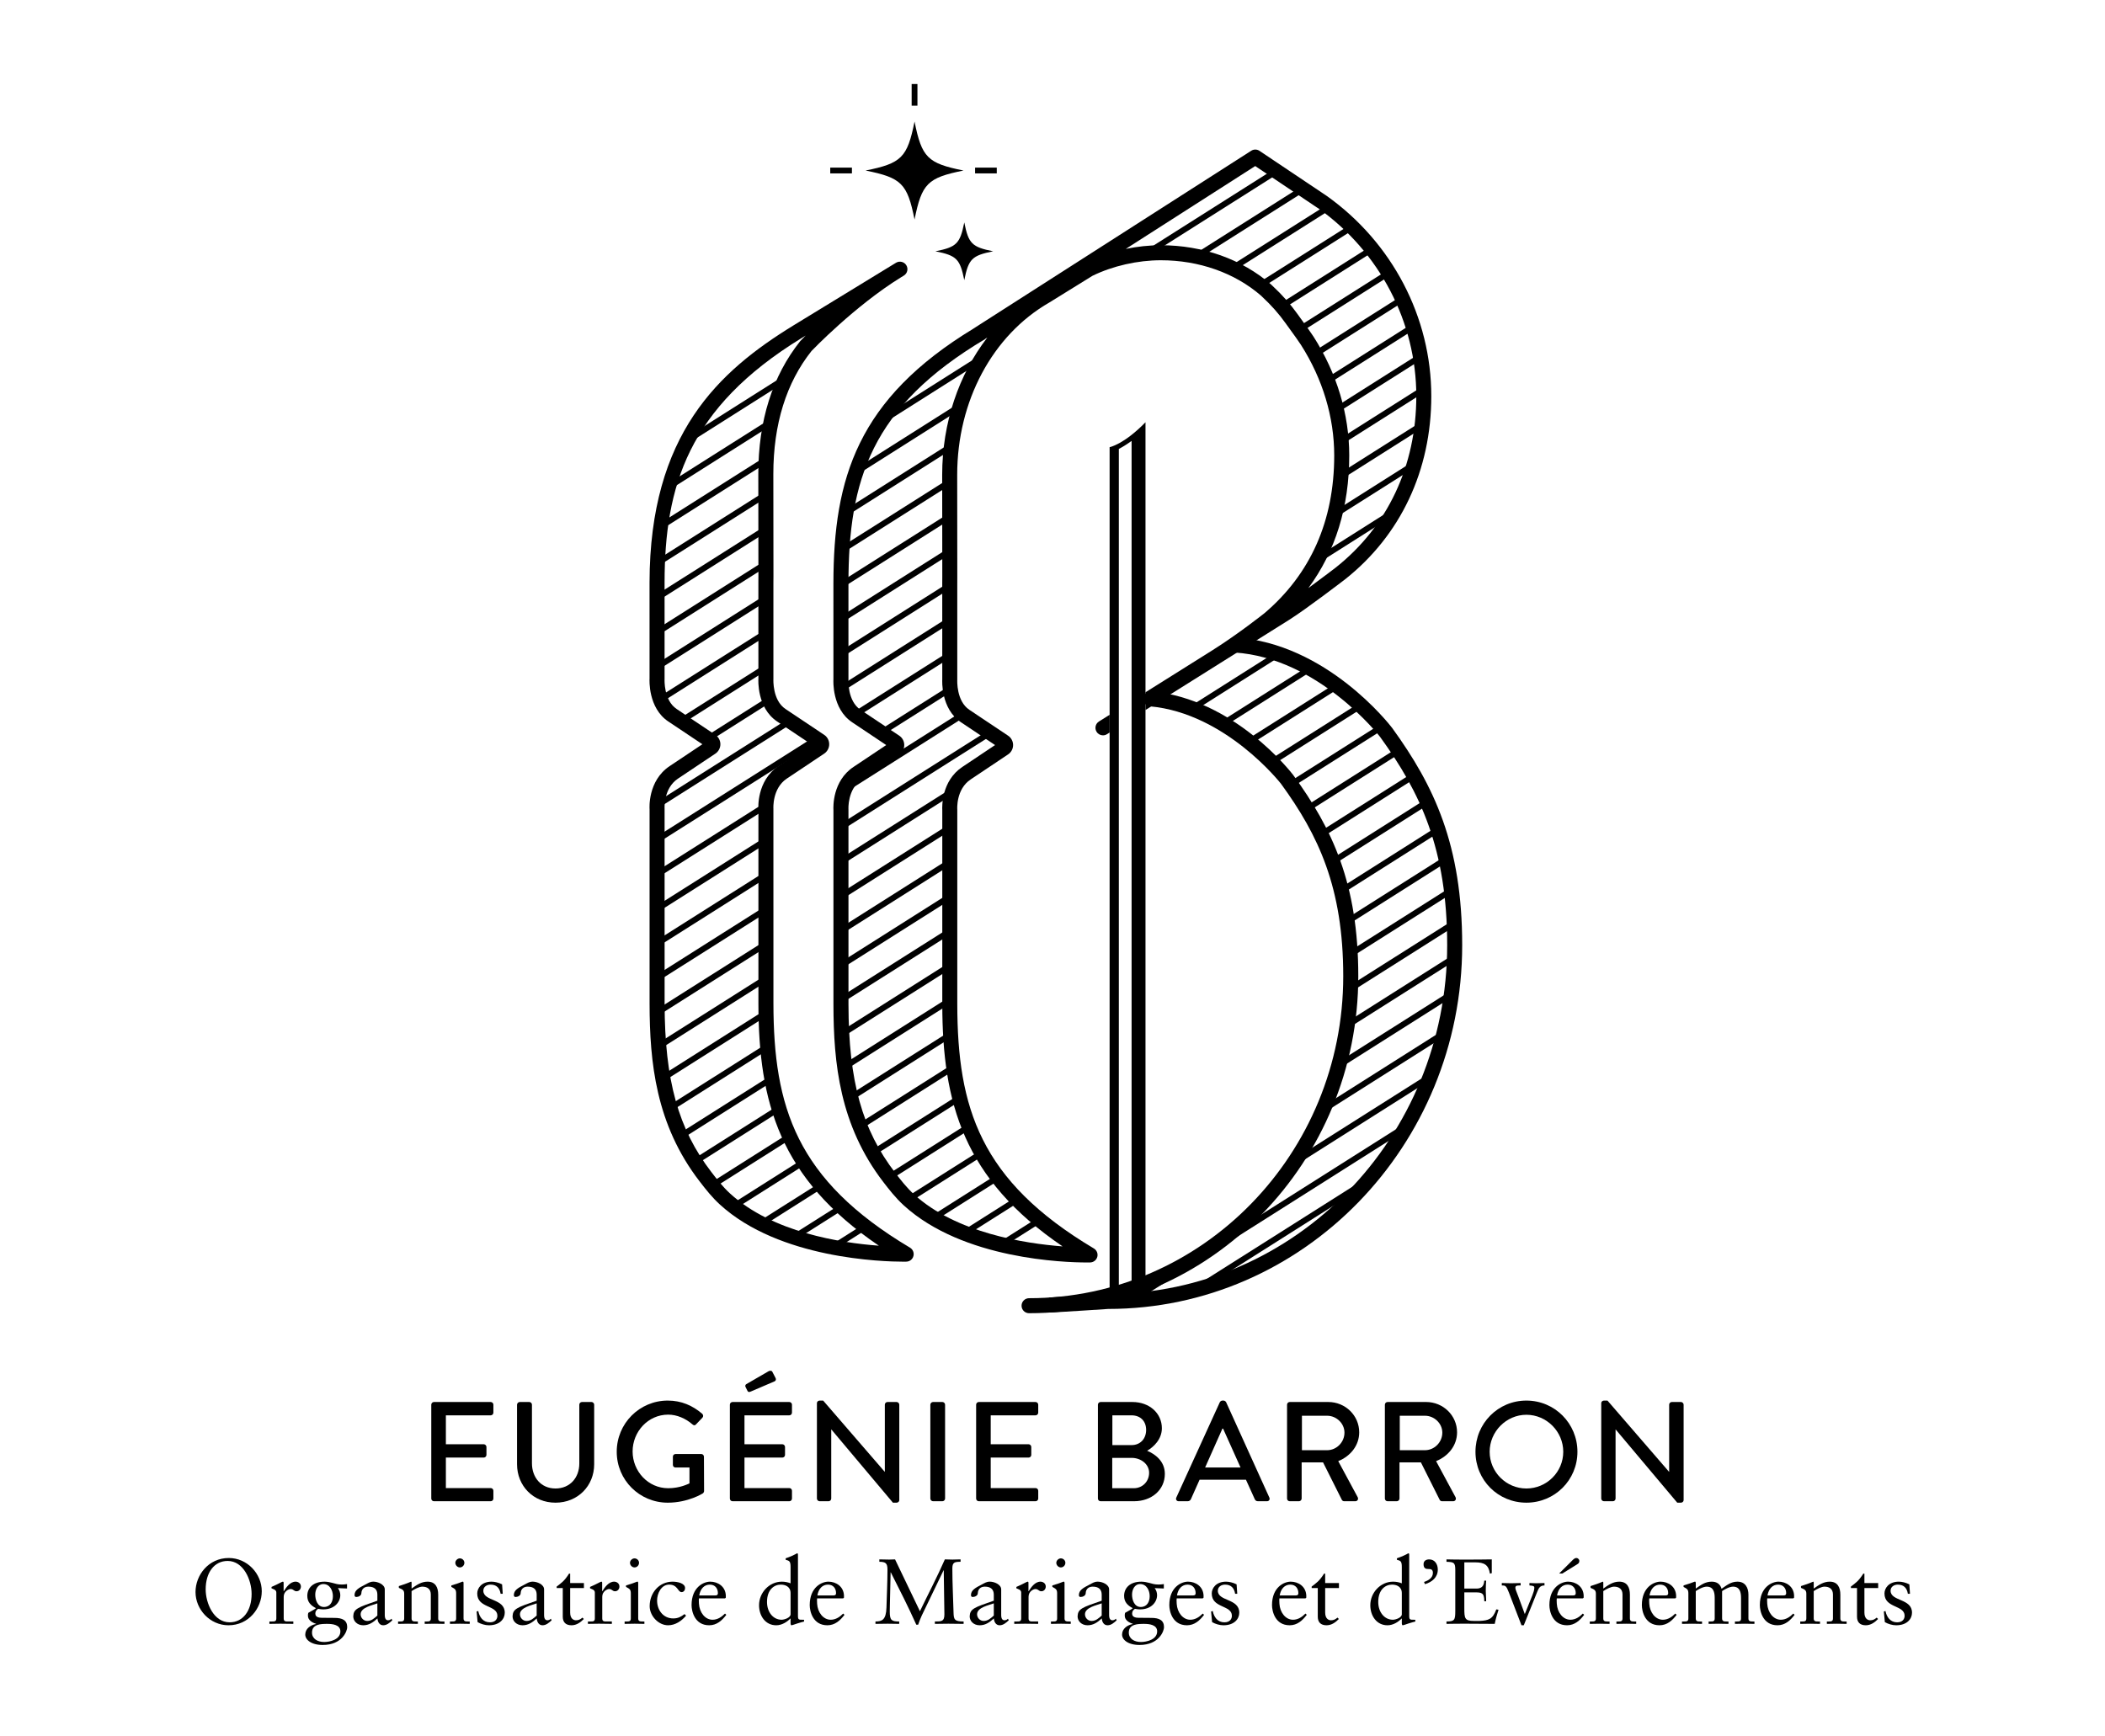<?xml version="1.0" encoding="utf-8"?>
<!-- Generator: Adobe Illustrator 16.0.0, SVG Export Plug-In . SVG Version: 6.00 Build 0)  -->
<!DOCTYPE svg PUBLIC "-//W3C//DTD SVG 1.1//EN" "http://www.w3.org/Graphics/SVG/1.1/DTD/svg11.dtd">
<svg version="1.1" id="Calque_1" xmlns="http://www.w3.org/2000/svg" xmlns:xlink="http://www.w3.org/1999/xlink" x="0px" y="0px"
	 width="400px" height="330px" viewBox="0 0 400 330" enable-background="new 0 0 400 330" xml:space="preserve">
<path fill="none" stroke="#000000" stroke-width="1.851" d="M350.147,141.581"/>
<g>
	<g>
		<path d="M199.475,249.447l-0.127-2.854c2.319-0.105,11.132-0.688,11.134-0.688c35.617-0.002,64.517-29.734,64.517-66.277
			c0-18.26-5.096-29.031-12.748-39.582c-0.093-0.121-11.688-15.017-27.671-16.041l0.181-2.85c17.299,1.11,29.28,16.53,29.779,17.183
			c8.001,11.035,13.311,22.262,13.311,41.29c0,38.117-30.178,69.131-67.276,69.131C210.575,248.766,201.796,249.342,199.475,249.447
			z"/>
	</g>
	<g>
		<path d="M195.546,249.57c-0.788,0-1.425-0.637-1.425-1.426s0.638-1.426,1.425-1.426c32.922,0,59.702-27.451,59.702-61.197
			c0-16.855-4.723-26.801-11.813-36.547c-0.08-0.104-10.48-13.419-24.904-14.736c-0.786-0.072-1.365-0.768-1.295-1.553
			c0.075-0.785,0.816-1.364,1.551-1.291c15.692,1.433,26.484,15.282,26.937,15.872c7.438,10.225,12.382,20.628,12.382,38.255
			C258.104,220.84,230.042,249.57,195.546,249.57z"/>
	</g>
	<path fill="none" stroke="#000100" stroke-width="2.855" stroke-linejoin="round" stroke-miterlimit="10" d="M201.559,131.069"/>
	<path fill="none" stroke="#000100" stroke-width="1.123" stroke-miterlimit="10" d="M259.856,270.146"/>
	<g>
		<path d="M171.663,239.777c-3.838,0-23.552-0.523-34.853-10.848c-1.475-1.346-2.634-2.807-3.888-4.441
			c-8.307-10.789-9.47-22.6-9.486-33.756v-36.949c-0.013-0.104-0.391-5.376,3.808-8.184l6.225-4.158l-6.479-4.327
			c-3.864-2.583-3.573-7.941-3.56-8.168l-0.002-18.263c0.045-28.184,13.162-40.123,27.33-48.829
			c5.307-3.258,16.421-10.038,18.973-11.593l0.537-0.327c0.676-0.404,1.55-0.19,1.958,0.482c0.407,0.673,0.195,1.55-0.478,1.959
			l-0.526,0.32c-8.796,5.433-16.924,13.917-17.006,14.001c-4.791,6.019-7.264,13.918-7.264,23.388l0.023,19.407l-0.01,1.196v18.347
			c-0.005,0.124-0.196,4.041,2.293,5.704l7.362,4.92c0.592,0.395,0.949,1.06,0.949,1.781c0,0.712-0.352,1.375-0.939,1.775
			l-7.12,4.757c-2.786,1.862-2.546,5.662-2.545,5.701l0.005,37.057c0.033,19.611,4.289,33.486,25.956,46.387
			c0.544,0.326,0.811,0.975,0.647,1.588c-0.158,0.619-0.707,1.051-1.343,1.066L171.663,239.777z M153.097,63.771
			c-0.296,0.18-0.577,0.354-0.844,0.519c-21.512,13.216-25.94,28.106-25.969,46.396v18.351c-0.004,0.124-0.193,4.041,2.294,5.704
			l7.361,4.92c0.596,0.4,0.952,1.064,0.952,1.781c0,0.708-0.352,1.372-0.939,1.773l-7.123,4.759
			c-2.786,1.862-2.546,5.662-2.541,5.701l0.004,37.057c0.021,14.57,2.599,23.844,8.892,32.02c0.957,1.242,2.142,2.787,3.551,4.074
			c8.093,7.393,21.053,9.385,28.268,9.912c-18.882-12.824-22.856-27.279-22.887-46.004v-36.949c-0.013-0.106-0.39-5.376,3.807-8.184
			l6.224-4.158l-6.473-4.327c-3.869-2.583-3.578-7.941-3.56-8.168l-0.005-18.263l0.008-1.207l-0.021-19.387
			c0-10.135,2.681-18.635,7.97-25.267C152.149,64.736,152.507,64.361,153.097,63.771z"/>
	</g>
	<g>
		<path d="M164.478,32.409c6.837-1.371,7.936-2.472,9.307-9.308c1.373,6.836,2.474,7.938,9.311,9.308
			c-6.837,1.372-7.938,2.473-9.311,9.308C172.414,34.881,171.315,33.781,164.478,32.409z"/>
	</g>
	<g>
		<path d="M177.755,47.758c4.026-0.807,4.673-1.455,5.482-5.482c0.807,4.027,1.457,4.675,5.481,5.482
			c-4.025,0.806-4.675,1.458-5.481,5.482C182.429,49.216,181.782,48.564,177.755,47.758z"/>
	</g>
	<path d="M241.701,32.409l-24.953,15.8c0.778-0.081,1.557-0.128,2.338-0.149l23.638-14.969L241.701,32.409z"/>
	<path d="M226.369,48.686c0.525,0.104,1.048,0.213,1.56,0.342l19.825-12.55l-1.021-0.685L226.369,48.686z"/>
	<path d="M234.434,51.48l18.235-11.544c-0.312-0.248-0.64-0.482-0.959-0.723l-18.441,11.678
		C233.667,51.075,234.047,51.283,234.434,51.48z"/>
	<path d="M239.53,54.824l17.416-11.025c-0.27-0.276-0.546-0.54-0.823-0.806l-17.529,11.097
		C238.908,54.331,239.227,54.572,239.53,54.824z"/>
	<path d="M243.48,58.895l17.138-10.852c-0.225-0.297-0.459-0.594-0.699-0.888l-17.165,10.873
		C243,58.312,243.244,58.601,243.48,58.895z"/>
	<path d="M246.787,63.372l16.932-10.72c-0.19-0.322-0.378-0.646-0.575-0.965l-17.011,10.77
		C246.356,62.765,246.576,63.072,246.787,63.372z"/>
	<path d="M249.66,68.123l16.582-10.494c-0.15-0.349-0.295-0.701-0.451-1.045l-16.647,10.538
		C249.327,67.45,249.488,67.79,249.66,68.123z"/>
	<path d="M251.921,73.265l16.23-10.276c-0.106-0.375-0.204-0.754-0.322-1.126l-16.301,10.32
		C251.669,72.539,251.789,72.904,251.921,73.265z"/>
	<path d="M253.487,78.842L269.4,68.768c-0.063-0.404-0.12-0.806-0.192-1.207l-15.955,10.104
		C253.344,78.053,253.41,78.45,253.487,78.842z"/>
	<path d="M254.233,84.943l15.652-9.912c-0.002-0.436-0.027-0.869-0.042-1.302l-15.66,9.916
		C254.217,84.073,254.215,84.511,254.233,84.943z"/>
	<path d="M254.033,91.64l15.398-9.748c0.063-0.481,0.134-0.96,0.182-1.446l-15.46,9.789
		C254.122,90.706,254.078,91.174,254.033,91.64z"/>
	<path d="M252.614,99.107l15.059-9.53c0.173-0.541,0.33-1.091,0.487-1.641l-15.121,9.575
		C252.911,98.048,252.765,98.58,252.614,99.107z"/>
	<path d="M248.631,108.202l14.513-9.188c0.458-0.706,0.893-1.424,1.305-2.153l-14.647,9.274
		C249.438,106.833,249.046,107.519,248.631,108.202z"/>
	<path d="M242.446,123.931l-16.392,10.38c0.437,0.161,0.87,0.326,1.3,0.504l16.44-10.409
		C243.354,124.24,242.904,124.081,242.446,123.931z"/>
	<path d="M248.591,126.613l-16.599,10.509c0.363,0.212,0.726,0.428,1.074,0.65l16.639-10.533
		C249.339,127.024,248.969,126.818,248.591,126.613z"/>
	<path d="M237.916,141.271l16.816-10.646c-0.316-0.243-0.633-0.483-0.964-0.723l-16.779,10.625
		C237.304,140.775,237.616,141.025,237.916,141.271z"/>
	<path d="M242.138,145.169l17.001-10.763c-0.27-0.262-0.553-0.525-0.85-0.794l-16.961,10.741
		C241.614,144.636,241.887,144.909,242.138,145.169z"/>
	<path d="M245.688,149.492l17.326-10.967c-0.187-0.223-0.431-0.511-0.739-0.864l-17.236,10.913
		C245.256,148.878,245.477,149.184,245.688,149.492z"/>
	<path d="M248.706,154.152l17.493-11.073c-0.206-0.315-0.417-0.626-0.623-0.936l-17.455,11.05
		C248.316,153.514,248.516,153.832,248.706,154.152z"/>
	<path d="M251.327,159.066l17.72-11.22c-0.182-0.329-0.366-0.656-0.552-0.984l-17.66,11.18
		C251.004,158.384,251.161,158.725,251.327,159.066z"/>
	<path d="M253.476,164.275l18.013-11.403c-0.151-0.352-0.299-0.701-0.453-1.047l-17.961,11.376
		C253.206,163.562,253.349,163.911,253.476,164.275z"/>
	<path d="M255.063,169.842l18.399-11.651c-0.115-0.368-0.23-0.742-0.355-1.106l-18.314,11.603
		C254.888,169.064,254.97,169.453,255.063,169.842z"/>
	<path d="M256.1,175.756l18.84-11.929c-0.082-0.389-0.173-0.78-0.263-1.164l-18.743,11.867
		C255.999,174.934,256.049,175.342,256.1,175.756z"/>
	<path d="M256.606,182.006l19.294-12.213c-0.046-0.418-0.109-0.818-0.163-1.23l-19.194,12.154
		C256.562,181.146,256.593,181.568,256.606,182.006z"/>
	<path d="M256.593,188.584l19.771-12.52c-0.012-0.436-0.045-0.855-0.068-1.283l-19.668,12.451
		C256.613,187.686,256.613,188.139,256.593,188.584z"/>
	<path d="M255.837,195.633l20.51-12.982c0.017-0.447,0.017-0.9,0.032-1.352l-20.321,12.867
		C255.989,194.658,255.917,195.148,255.837,195.633z"/>
	<path d="M254.108,203.305l21.572-13.66c0.065-0.479,0.115-0.961,0.176-1.445l-21.304,13.488
		C254.412,202.23,254.261,202.77,254.108,203.305z"/>
	<path d="M250.9,211.904l23.216-14.703c0.139-0.523,0.274-1.051,0.398-1.582l-22.801,14.441
		C251.454,210.678,251.18,211.297,250.9,211.904z"/>
	<path d="M244.888,222.283l26.464-16.758c0.232-0.58,0.452-1.166,0.671-1.756l-25.54,16.17
		C245.969,220.734,245.435,221.516,244.888,222.283z"/>
	<path d="M223.991,240.752l-9.934,6.291c0.805-0.041,1.6-0.113,2.397-0.188l50.048-31.688c0.417-0.688,0.818-1.391,1.214-2.102
		l-36.629,23.193C228.829,237.918,226.465,239.42,223.991,240.752z"/>
	<path d="M231.812,242.807l23.652-14.979c1.103-1.086,2.184-2.199,3.215-3.365l-31.14,19.715
		C228.979,243.771,230.41,243.312,231.812,242.807z"/>
	<path d="M186.153,68.91c0.45-0.768,0.935-1.513,1.436-2.239l-19.274,12.204c-0.56,0.767-1.079,1.542-1.567,2.323L186.153,68.91z"/>
	<path d="M162.427,90.502l19.811-12.544c0.167-0.56,0.341-1.116,0.532-1.666l-19.755,12.509
		C162.809,89.365,162.611,89.929,162.427,90.502z"/>
	<path d="M160.651,98.198l20.083-12.716c0.051-0.483,0.106-0.963,0.175-1.441l-20.013,12.671
		C160.81,97.205,160.728,97.701,160.651,98.198z"/>
	<path d="M159.948,105.216l20.517-12.993v-1.328l-20.437,12.936C159.997,104.292,159.969,104.752,159.948,105.216z"/>
	<path d="M159.798,110.865v1.017l20.675-13.092v-1.329l-20.674,13.091C159.798,110.655,159.798,110.76,159.798,110.865z"/>
	<polygon points="159.798,118.454 180.481,105.355 180.479,104.028 159.798,117.122 	"/>
	<path d="M159.798,125.022l20.681-13.096v-1.062c0-0.087,0-0.177,0-0.268l-20.681,13.099V125.022z"/>
	<path d="M159.977,131.48l20.502-12.98v-1.33l-20.66,13.081C159.84,130.604,159.892,131.021,159.977,131.48z"/>
	<path d="M162.727,136.109l0.155,0.105l17.597-11.145v-1.329l-18.526,11.729C162.186,135.702,162.438,135.917,162.727,136.109z"/>
	<path d="M167.926,139.587l12.739-8.065c-0.085-0.456-0.138-0.872-0.161-1.226l-13.597,8.608L167.926,139.587z"/>
	<path d="M160.132,150.92l23.462-14.858l-0.188-0.129c-0.274-0.182-0.517-0.391-0.743-0.608l-21.815,13.812
		C160.518,149.737,160.29,150.345,160.132,150.92z"/>
	<polygon points="159.804,157.874 188.646,139.613 187.623,138.927 159.804,156.544 	"/>
	<path d="M159.804,164.445l20.992-13.292c0.151-0.569,0.375-1.175,0.696-1.77l-21.688,13.732V164.445z"/>
	<polygon points="159.804,171.016 180.486,157.921 180.486,156.591 159.804,169.686 	"/>
	<polygon points="159.804,177.586 180.486,164.49 180.486,163.162 159.804,176.258 	"/>
	<polygon points="159.804,184.158 180.486,171.064 180.486,169.734 159.804,182.83 	"/>
	<polygon points="159.804,190.73 180.486,177.637 180.486,176.307 159.804,189.4 	"/>
	<path d="M159.99,197.182l20.496-12.975v-1.332l-20.566,13.021C159.941,196.328,159.964,196.758,159.99,197.182z"/>
	<path d="M160.626,203.352l19.859-12.576v-1.328l-20.036,12.688C160.501,202.541,160.565,202.945,160.626,203.352z"/>
	<path d="M161.821,209.168l18.853-11.939c-0.028-0.428-0.052-0.852-0.071-1.285l-19.074,12.076
		C161.62,208.404,161.719,208.785,161.821,209.168z"/>
	<path d="M163.645,214.584l17.664-11.188c-0.06-0.406-0.117-0.812-0.167-1.223l-17.914,11.338
		C163.366,213.871,163.5,214.229,163.645,214.584z"/>
	<path d="M166.146,219.568l16.365-10.359c-0.103-0.379-0.202-0.76-0.297-1.145L165.58,218.6
		C165.763,218.926,165.952,219.248,166.146,219.568z"/>
	<path d="M168.994,223.807c0.09,0.119,0.186,0.234,0.277,0.354l15.075-9.545c-0.146-0.354-0.289-0.703-0.427-1.057l-15.324,9.701
		C168.732,223.439,168.857,223.625,168.994,223.807z"/>
	<path d="M172.714,228.061c0.106,0.1,0.218,0.188,0.33,0.287l13.795-8.738c-0.191-0.324-0.382-0.648-0.562-0.977l-14.081,8.916
		C172.366,227.723,172.53,227.898,172.714,228.061z"/>
	<path d="M177.923,231.824l12.053-7.631c-0.238-0.297-0.458-0.598-0.681-0.896l-12.445,7.879
		C177.204,231.395,177.561,231.615,177.923,231.824z"/>
	<path d="M183.895,234.615l9.831-6.225c-0.273-0.273-0.537-0.549-0.801-0.822l-10.323,6.535
		C183.029,234.279,183.463,234.453,183.895,234.615z"/>
	<path d="M190.952,236.717l7.07-4.477c-0.307-0.25-0.605-0.502-0.907-0.754l-7.68,4.861
		C189.944,236.482,190.45,236.602,190.952,236.717z"/>
	<path d="M149.46,71.097L129.906,83.48c-0.35,0.644-0.67,1.295-0.981,1.95L148.56,73C148.844,72.354,149.145,71.722,149.46,71.097z"
		/>
	<path d="M146.264,79.693l-19.868,12.579c-0.145,0.525-0.279,1.055-0.408,1.589l19.917-12.609
		C146.013,80.728,146.136,80.207,146.264,79.693z"/>
	<path d="M124.763,101.209l20.24-12.818c0.021-0.466,0.055-0.925,0.09-1.386l-20.165,12.766
		C124.869,100.249,124.812,100.729,124.763,101.209z"/>
	<path d="M124.334,108.049l20.635-13.064l-0.002-1.33l-20.587,13.036C124.362,107.142,124.347,107.596,124.334,108.049z"/>
	<polygon points="144.973,100.223 124.295,113.316 124.295,114.644 144.978,101.55 	"/>
	<polygon points="144.982,106.791 124.295,119.888 124.295,121.216 144.983,108.12 	"/>
	<polygon points="144.978,113.363 124.295,126.458 124.295,127.79 144.978,114.691 	"/>
	<path d="M144.978,119.937l-20.186,12.778c0.116,0.351,0.259,0.704,0.432,1.055l19.754-12.508V119.937z"/>
	<polygon points="144.978,126.504 128.482,136.949 129.503,137.634 144.978,127.834 	"/>
	<path d="M145.487,132.754l-11.958,7.57l1.022,0.683l11.373-7.202C145.749,133.458,145.604,133.106,145.487,132.754z"/>
	<path d="M149.199,136.975l-24.865,15.742c-0.07,0.751-0.032,1.249-0.032,1.249v0.101l25.917-16.41L149.199,136.975z"/>
	<polygon points="155.267,141.028 154.248,140.347 124.302,159.307 124.302,160.64 155.267,141.033 	"/>
	<path d="M144.985,153.966c0,0-0.039-0.478,0.026-1.197l-20.709,13.112v1.326l20.683-13.091V153.966z"/>
	<polygon points="144.985,159.357 124.302,172.453 124.302,173.781 144.985,160.684 	"/>
	<polygon points="144.985,165.927 124.302,179.021 124.302,180.35 144.985,167.258 	"/>
	<polygon points="144.985,172.498 124.302,185.592 124.302,186.922 144.985,173.828 	"/>
	<path d="M144.985,179.068l-20.67,13.088c0.006,0.441,0.008,0.881,0.019,1.318l20.651-13.074V179.068z"/>
	<path d="M144.985,185.641l-20.398,12.912c0.032,0.422,0.067,0.848,0.105,1.268l20.292-12.854V185.641z"/>
	<path d="M144.995,192.203l-19.664,12.453c0.068,0.396,0.146,0.793,0.223,1.188l19.464-12.326
		C145.008,193.082,145.001,192.645,144.995,192.203z"/>
	<path d="M145.27,198.602l-18.613,11.781c0.112,0.377,0.236,0.742,0.356,1.107l18.363-11.627
		C145.337,199.449,145.304,199.025,145.27,198.602z"/>
	<path d="M146.015,204.699l-17.376,11c0.155,0.348,0.312,0.689,0.476,1.031l17.128-10.844
		C146.163,205.492,146.084,205.098,146.015,204.699z"/>
	<path d="M147.356,210.422l-16.085,10.184c0.198,0.316,0.403,0.633,0.612,0.943l15.817-10.016
		C147.582,211.164,147.465,210.793,147.356,210.422z"/>
	<path d="M149.328,215.744l-14.804,9.375c0.236,0.295,0.469,0.584,0.715,0.875l14.572-9.225
		C149.644,216.43,149.486,216.09,149.328,215.744z"/>
	<path d="M151.972,220.641l-13.463,8.525c0.31,0.25,0.629,0.492,0.949,0.73l13.123-8.311
		C152.373,221.273,152.171,220.957,151.972,220.641z"/>
	<path d="M155.249,225.139l-11.619,7.355c0.388,0.205,0.776,0.402,1.172,0.59L155.986,226
		C155.735,225.713,155.489,225.428,155.249,225.139z"/>
	<path d="M159.12,229.256l-9.278,5.875c0.463,0.156,0.927,0.309,1.387,0.453l8.745-5.537
		C159.687,229.783,159.398,229.521,159.12,229.256z"/>
	<path d="M163.534,233.035l-6.392,4.049c0.545,0.107,1.083,0.211,1.614,0.307l5.729-3.629
		C164.165,233.52,163.847,233.279,163.534,233.035z"/>
	<g>
		<path d="M81.954,266.957c0-0.27,0.214-0.512,0.514-0.512h10.775c0.296,0,0.513,0.242,0.513,0.512v1.508
			c0,0.27-0.217,0.514-0.513,0.514h-8.515v5.494h7.196c0.267,0,0.513,0.244,0.513,0.514v1.508c0,0.297-0.246,0.512-0.513,0.512
			h-7.196v5.795h8.515c0.296,0,0.513,0.242,0.513,0.512v1.48c0,0.27-0.217,0.512-0.513,0.512H82.467
			c-0.299,0-0.514-0.242-0.514-0.512V266.957z"/>
		<path d="M98.251,266.957c0-0.27,0.245-0.512,0.514-0.512h1.803c0.295,0,0.515,0.242,0.515,0.512v11.127
			c0,2.695,1.725,4.797,4.472,4.797c2.773,0,4.527-2.074,4.527-4.742v-11.182c0-0.27,0.214-0.512,0.511-0.512h1.806
			c0.269,0,0.509,0.242,0.509,0.512v11.316c0,4.096-3.096,7.305-7.354,7.305c-4.232,0-7.304-3.209-7.304-7.305V266.957z"/>
		<path d="M126.893,266.174c2.586,0,4.714,0.945,6.546,2.508c0.217,0.215,0.244,0.539,0.028,0.752
			c-0.406,0.432-0.809,0.838-1.212,1.27c-0.216,0.242-0.43,0.213-0.699-0.027c-1.268-1.105-2.938-1.832-4.581-1.832
			c-3.826,0-6.765,3.23-6.765,7.004c0,3.748,2.938,6.982,6.765,6.982c2.235,0,3.77-0.811,4.041-0.918v-3.018h-2.641
			c-0.298,0-0.512-0.217-0.512-0.486v-1.562c0-0.297,0.214-0.514,0.512-0.514h4.906c0.268,0,0.484,0.244,0.484,0.514
			c0,2.154,0.026,4.365,0.026,6.523c0,0.133-0.107,0.35-0.216,0.428c0,0-2.773,1.781-6.681,1.781c-5.362,0-9.7-4.287-9.7-9.674
			C117.192,270.512,121.531,266.174,126.893,266.174z"/>
		<path d="M138.693,266.957c0-0.27,0.214-0.512,0.511-0.512h10.779c0.296,0,0.511,0.242,0.511,0.512v1.508
			c0,0.27-0.215,0.514-0.511,0.514h-8.515v5.494h7.195c0.268,0,0.51,0.244,0.51,0.514v1.508c0,0.297-0.243,0.512-0.51,0.512h-7.195
			v5.795h8.515c0.296,0,0.511,0.242,0.511,0.512v1.48c0,0.27-0.215,0.512-0.511,0.512h-10.779c-0.297,0-0.511-0.242-0.511-0.512
			V266.957z M142.033,264.316l-0.376-0.758c-0.109-0.213,0.026-0.428,0.159-0.508l4.234-2.453c0.159-0.105,0.564-0.162,0.699,0.08
			l0.619,1.188c0.162,0.268,0.054,0.535-0.162,0.645l-4.528,1.941C142.331,264.613,142.142,264.559,142.033,264.316z"/>
		<path d="M155.233,266.66c0-0.268,0.243-0.486,0.513-0.486h0.674l11.692,13.529h0.028v-12.746c0-0.27,0.214-0.512,0.51-0.512h1.725
			c0.271,0,0.512,0.242,0.512,0.512v18.135c0,0.27-0.242,0.486-0.512,0.486h-0.699l-11.693-13.906h-0.028v13.121
			c0,0.27-0.215,0.512-0.512,0.512h-1.697c-0.27,0-0.513-0.242-0.513-0.512V266.66z"/>
		<path d="M176.788,266.957c0-0.27,0.241-0.512,0.511-0.512h1.78c0.269,0,0.509,0.242,0.509,0.512v17.836
			c0,0.27-0.241,0.512-0.509,0.512h-1.78c-0.271,0-0.511-0.242-0.511-0.512V266.957z"/>
		<path d="M185.489,266.957c0-0.27,0.214-0.512,0.513-0.512h10.775c0.295,0,0.511,0.242,0.511,0.512v1.508
			c0,0.27-0.216,0.514-0.511,0.514h-8.516v5.494h7.195c0.27,0,0.513,0.244,0.513,0.514v1.508c0,0.297-0.244,0.512-0.513,0.512
			h-7.195v5.795h8.516c0.295,0,0.511,0.242,0.511,0.512v1.48c0,0.27-0.216,0.512-0.511,0.512h-10.775
			c-0.299,0-0.513-0.242-0.513-0.512V266.957z"/>
		<path d="M208.632,266.957c0-0.27,0.213-0.512,0.511-0.512h6.036c3.26,0,5.604,2.156,5.604,4.984c0,2.076-1.536,3.557-2.802,4.281
			c1.431,0.596,3.367,1.916,3.367,4.393c0,3.018-2.479,5.201-5.875,5.201h-6.331c-0.298,0-0.511-0.242-0.511-0.512V266.957z
			 M215.448,282.83c1.645,0,2.91-1.268,2.91-2.939c0-1.643-1.564-2.828-3.315-2.828h-3.691v5.768H215.448z M215.017,274.635
			c1.727,0,2.776-1.264,2.776-2.883c0-1.643-1.05-2.773-2.776-2.773h-3.64v5.656H215.017z"/>
		<path d="M223.529,284.604l8.271-18.131c0.083-0.162,0.324-0.299,0.458-0.299h0.27c0.136,0,0.378,0.137,0.46,0.299l8.219,18.131
			c0.159,0.352-0.057,0.701-0.46,0.701h-1.696c-0.327,0-0.512-0.16-0.62-0.402l-1.672-3.691h-8.808
			c-0.54,1.238-1.106,2.451-1.646,3.691c-0.079,0.189-0.296,0.402-0.616,0.402h-1.703
			C223.581,285.305,223.368,284.955,223.529,284.604z M235.733,278.895l-3.314-7.383h-0.134L229,278.895H235.733z"/>
		<path d="M244.571,266.957c0-0.27,0.214-0.512,0.512-0.512h7.327c3.234,0,5.872,2.559,5.872,5.766c0,2.479-1.642,4.527-3.985,5.469
			l3.692,6.844c0.188,0.354,0,0.781-0.459,0.781h-2.102c-0.216,0-0.377-0.133-0.432-0.242l-3.583-7.141h-4.068v6.871
			c0,0.27-0.244,0.512-0.511,0.512h-1.752c-0.298,0-0.512-0.242-0.512-0.512V266.957z M252.195,275.605
			c1.752,0,3.285-1.482,3.285-3.342c0-1.752-1.533-3.207-3.285-3.207h-4.796v6.549H252.195z"/>
		<path d="M263.161,266.957c0-0.27,0.215-0.512,0.513-0.512h7.329c3.23,0,5.874,2.559,5.874,5.766c0,2.479-1.644,4.527-3.987,5.469
			l3.691,6.844c0.186,0.354,0,0.781-0.459,0.781h-2.102c-0.216,0-0.378-0.133-0.433-0.242l-3.582-7.141h-4.069v6.871
			c0,0.27-0.243,0.512-0.511,0.512h-1.752c-0.298,0-0.513-0.242-0.513-0.512V266.957z M270.786,275.605
			c1.752,0,3.288-1.482,3.288-3.342c0-1.752-1.536-3.207-3.288-3.207h-4.795v6.549H270.786z"/>
		<path d="M290.049,266.174c5.388,0,9.701,4.338,9.701,9.73c0,5.387-4.313,9.674-9.701,9.674c-5.389,0-9.674-4.287-9.674-9.674
			C280.375,270.512,284.66,266.174,290.049,266.174z M290.049,282.881c3.854,0,7.007-3.127,7.007-6.977
			c0-3.83-3.152-7.033-7.007-7.033c-3.827,0-6.979,3.203-6.979,7.033C283.069,279.754,286.222,282.881,290.049,282.881z"/>
		<path d="M304.273,266.66c0-0.268,0.241-0.486,0.513-0.486h0.674l11.693,13.529h0.027v-12.746c0-0.27,0.216-0.512,0.514-0.512
			h1.724c0.268,0,0.511,0.242,0.511,0.512v18.135c0,0.27-0.243,0.486-0.511,0.486h-0.701l-11.695-13.906h-0.025v13.121
			c0,0.27-0.218,0.512-0.514,0.512h-1.696c-0.271,0-0.513-0.242-0.513-0.512V266.66z"/>
	</g>
	<g>
		<rect x="173.236" y="15.967" width="1.099" height="4.12"/>
	</g>
	<g>
		<rect x="185.29" y="31.854" width="4.12" height="1.099"/>
	</g>
	<path fill="none" stroke="#D64C4C" stroke-width="0.842" stroke-miterlimit="10" d="M211.054,84.498"/>
	<path fill="#000100" d="M212.245,82.349"/>
	<path fill="none" d="M215.029,83.794c-1.663,1.199-2.716,1.731-3.328,1.89v49.63l3.328-2.093V83.794z"/>
	<path d="M252.075,37.206l-12.749-8.543c-0.472-0.315-1.084-0.32-1.56-0.015l-52.721,33.754c-0.004,0.005-0.009,0.012-0.015,0.018
		c-22.127,13.426-26.631,28.504-26.662,48.418l0.002,18.259c-0.013,0.228-0.305,5.589,3.562,8.171l6.473,4.328l-6.224,4.158
		c-3.991,2.667-3.848,7.561-3.807,8.23v36.901c0.016,11.158,1.179,22.969,9.485,33.762c1.021,1.33,2.296,2.984,3.887,4.439
		c11.273,10.289,30.709,10.84,34.713,10.84c0.385,0,0.624-0.004,0.707-0.004c0.637-0.02,1.184-0.447,1.348-1.068
		c0.16-0.609-0.105-1.26-0.649-1.586c-21.665-12.898-25.923-26.771-25.958-46.383v-36.949c0-0.039,0-0.077-0.002-0.115
		s-0.275-3.81,2.543-5.693l7.106-4.753c0.597-0.396,0.957-1.063,0.957-1.784c0-0.716-0.36-1.385-0.952-1.778l-7.361-4.92
		c-2.491-1.663-2.299-5.582-2.294-5.707v-18.347l0.004-1.192l-0.019-19.411c0-14,6.699-26.54,17.516-32.751l8.203-5.077
		c3.841-1.873,8.563-2.948,12.979-2.948h0.002c7.253,0,14.024,2.398,19.002,6.698l0.282,0.27c1.689,1.57,3.17,3.242,4.396,4.971
		c0.201,0.286,0.482,0.672,0.798,1.102c0.743,1.022,1.666,2.298,2.136,3.027c4.142,6.496,6.329,13.767,6.329,21.026
		c0,12.412-4.473,22.507-13.254,29.977c-0.05,0.039-4.925,3.92-9.889,7.047l-12.721,7.987v3.371l14.134-8.875l0,0
		c0.026-0.013,0.052-0.031,0.072-0.046l13.067-8.199c3.302-2.076,10.325-7.466,10.64-7.706
		c10.576-8.369,16.398-20.736,16.398-34.825C271.982,60.3,264.567,46.082,252.075,37.206z M179.036,90.238l0.021,19.396
		l-0.009,1.203l0.005,18.259c-0.013,0.228-0.305,5.589,3.56,8.171l6.473,4.328l-6.221,4.158c-3.994,2.67-3.847,7.565-3.809,8.23
		v36.901c0.03,18.719,4,33.168,22.861,45.986c-7.19-0.547-20.214-2.562-28.244-9.893c-1.407-1.285-2.595-2.832-3.547-4.074
		c-6.298-8.174-8.873-17.455-8.897-32.02l-0.003-37.056c0-0.041-0.245-3.839,2.543-5.701l7.107-4.754
		c0.597-0.395,0.952-1.062,0.952-1.783c0-0.716-0.355-1.381-0.949-1.778l-7.362-4.92c-2.489-1.663-2.299-5.582-2.294-5.707v-18.349
		c0.032-19.61,4.288-33.487,25.954-46.385l-0.011-0.016l0.446-0.284C182.172,71.2,179.036,80.383,179.036,90.238z M253.825,107.858
		c-0.04,0.031-2.521,1.935-5.204,3.904c5.152-6.992,7.767-15.43,7.767-25.207c0-7.804-2.345-15.605-6.777-22.563
		c-0.515-0.803-1.467-2.115-2.234-3.168c-0.303-0.42-0.577-0.797-0.773-1.078c-1.345-1.886-2.95-3.706-4.766-5.392l-0.318-0.303
		c-5.556-4.802-12.987-7.444-20.925-7.444c-0.003,0-0.005,0-0.005,0c-2.223,0-4.474,0.247-6.667,0.699l24.598-15.749l11.701,7.858
		l0.274,0.166c11.666,8.297,18.636,21.644,18.636,35.706C269.131,88.482,263.688,100.056,253.825,107.858z"/>
	<path d="M208.831,137.114c-0.669,0.419-0.87,1.302-0.448,1.967c0.27,0.434,0.734,0.669,1.21,0.669c0.258,0,0.523-0.07,0.755-0.218
		l0.507-0.317v-3.373L208.831,137.114z"/>
	<path d="M210.854,84.981v50.861v3.373v106.32h0.847l0,0l0.905-0.062V85.312c0.603-0.3,1.381-0.767,2.423-1.518v49.427v3.373
		v109.039h2.642V134.937v-3.371V80.249C213.523,84.501,210.854,84.981,210.854,84.981z"/>
	<g>
		<rect x="157.766" y="31.854" width="4.12" height="1.099"/>
	</g>
	<g>
		<path d="M43.475,296.092c3.511,0,6.267,2.986,6.267,6.322c0,3.213-2.476,6.463-6.32,6.463c-3.511,0-6.269-2.984-6.269-6.322
			C37.153,299.34,39.627,296.092,43.475,296.092z M43.632,308.314c2.563,0,4.18-2.213,4.18-5.391c0-2.67-1.546-6.271-4.549-6.271
			c-2.563,0-4.18,2.215-4.18,5.395C39.083,304.713,40.629,308.314,43.632,308.314z"/>
		<path d="M51.192,308.156h0.472c0.494,0,0.845,0,0.845-0.58v-4.934c0-0.545-0.652-0.65-0.914-0.791v-0.264
			c1.283-0.543,1.984-1,2.141-1c0.107,0,0.159,0.055,0.159,0.23v1.58h0.037c0.439-0.688,1.177-1.811,2.247-1.811
			c0.44,0,1.002,0.301,1.002,0.93c0,0.475-0.334,0.896-0.828,0.896c-0.542,0-0.542-0.422-1.158-0.422
			c-0.298,0-1.283,0.406-1.283,1.459v4.125c0,0.58,0.352,0.58,0.845,0.58h0.983v0.455c-0.965-0.016-1.703-0.031-2.458-0.031
			c-0.721,0-1.458,0.016-2.089,0.031V308.156z"/>
		<path d="M65.944,301.887l-1.738-0.07c0.297,0.367,0.457,0.863,0.457,1.336c0,1.281-1.07,2.705-3.25,2.705
			c-0.262,0-0.613-0.039-0.965-0.109c-0.334,0.248-0.527,0.475-0.527,0.9c0,0.262,0.07,0.805,1.23,0.805
			c0.858,0,1.72,0.02,2.421,0.02c1.512,0,2.407,0.455,2.407,1.773c0,0.686-0.914,3.371-4.655,3.371c-2.228,0-3.317-1.02-3.317-1.967
			c0-1.123,0.982-1.811,2.055-2.02v-0.035c-0.737-0.211-1.546-0.719-1.546-1.525c0-0.197,0-0.391,0.071-0.562
			c0.491-0.301,1.211-0.65,1.459-0.881c-0.984-0.508-1.652-1.176-1.652-2.336c0-1.525,1.124-2.703,3.283-2.703
			c0.527,0,1.125,0.125,1.547,0.246c0.491,0.139,0.983,0.299,1.704,0.299c0.315,0,0.561-0.018,1.017-0.088V301.887z M62.204,308.611
			c-1.142,0-2.913,0-2.913,1.652c0,1.211,1.087,1.791,2.316,1.791c1.073,0,3.073-0.457,3.073-2.02
			C64.68,308.756,63.133,308.611,62.204,308.611z M61.449,301.045c-1.071,0-1.545,1.072-1.545,2.004
			c0,1.014,0.439,2.352,1.651,2.352c1.192,0,1.704-0.986,1.704-2.055C63.259,302.273,62.68,301.045,61.449,301.045z"/>
		<path d="M74.553,307.928c-0.489,0.457-1.035,0.949-1.738,0.949c-0.72,0-1.053-0.668-1.089-1.301
			c-0.823,0.754-1.614,1.301-2.703,1.301c-1.123,0-1.896-0.773-1.896-1.703c0.069-1.406,0.789-1.668,4.581-2.967v-1.158
			c0-0.986-0.578-1.514-1.702-1.514c-0.772,0-1.3,0.441-1.335,1.23c0,0.49-0.562,0.736-0.981,0.736c-0.266,0-0.318-0.227-0.318-0.35
			c0-0.93,0.789-1.371,2.021-2.004c0.613-0.314,0.913-0.561,1.578-0.561c0.792,0,2.145,0.512,2.145,1.475v4.863
			c0,0.723,0.245,1.002,0.63,1.002c0.228,0,0.494-0.104,0.65-0.297L74.553,307.928z M71.708,304.713
			c-0.894,0.352-3.178,0.754-3.178,2.072c0,0.688,0.562,1.268,1.248,1.268c0.824,0,1.352-0.51,1.93-1.021V304.713z"/>
		<path d="M76.806,302.924c0-0.65-0.192-0.826-1.018-1.158v-0.336c0.755-0.244,1.475-0.475,2.318-0.842
			c0.054,0,0.105,0.035,0.105,0.176v1.139c0.999-0.717,1.861-1.314,3.037-1.314c1.493,0,2.02,1.088,2.02,2.461v4.527
			c0,0.58,0.386,0.58,0.879,0.58h0.313v0.455c-0.613,0-1.228-0.031-1.859-0.031c-0.633,0-1.263,0.016-1.898,0.031v-0.455h0.317
			c0.492,0,0.843,0,0.843-0.58v-4.547c0-1.002-0.615-1.494-1.615-1.494c-0.562,0-1.459,0.457-2.037,0.844v5.197
			c0,0.58,0.386,0.58,0.879,0.58h0.313v0.455c-0.614,0-1.228-0.031-1.86-0.031c-0.633,0-1.264,0.016-1.898,0.031v-0.455h0.318
			c0.49,0,0.842,0,0.842-0.58V302.924z"/>
		<path d="M85.504,308.156h0.334c0.492,0,0.841,0,0.841-0.58v-4.758c0-0.771-0.262-0.877-0.911-1.23v-0.281
			c0.825-0.244,1.808-0.578,1.878-0.633c0.122-0.07,0.23-0.086,0.315-0.086c0.088,0,0.124,0.105,0.124,0.246v6.742
			c0,0.58,0.386,0.58,0.877,0.58h0.298v0.455c-0.596,0-1.211-0.031-1.844-0.031c-0.63,0-1.263,0.016-1.913,0.031V308.156z
			 M87.382,297.883c-0.457,0-0.86-0.422-0.86-0.879c0-0.438,0.422-0.842,0.86-0.842c0.457,0,0.861,0.369,0.861,0.842
			C88.243,297.48,87.855,297.883,87.382,297.883z"/>
		<path d="M90.881,306.172c0.227,1.158,0.929,2.143,2.21,2.143c1.039,0,1.425-0.633,1.425-1.244c0-2.076-3.831-1.408-3.831-4.236
			c0-0.982,0.792-2.246,2.724-2.246c0.562,0,1.317,0.16,2.002,0.512l0.122,1.789h-0.403c-0.176-1.107-0.79-1.74-1.913-1.74
			c-0.704,0-1.371,0.406-1.371,1.16c0,2.055,4.073,1.424,4.073,4.18c0,1.16-0.932,2.389-3.02,2.389
			c-0.701,0-1.528-0.246-2.141-0.598l-0.192-2.02L90.881,306.172z"/>
		<path d="M104.826,307.928c-0.491,0.457-1.037,0.949-1.74,0.949c-0.718,0-1.051-0.668-1.087-1.301
			c-0.826,0.754-1.615,1.301-2.705,1.301c-1.123,0-1.896-0.773-1.896-1.703c0.069-1.406,0.79-1.668,4.583-2.967v-1.158
			c0-0.986-0.58-1.514-1.705-1.514c-0.771,0-1.297,0.441-1.334,1.23c0,0.49-0.562,0.736-0.981,0.736
			c-0.264,0-0.318-0.227-0.318-0.35c0-0.93,0.792-1.371,2.021-2.004c0.613-0.314,0.914-0.561,1.581-0.561
			c0.792,0,2.143,0.512,2.143,1.475v4.863c0,0.723,0.245,1.002,0.63,1.002c0.23,0,0.494-0.104,0.652-0.297L104.826,307.928z
			 M101.981,304.713c-0.896,0.352-3.177,0.754-3.177,2.072c0,0.688,0.562,1.268,1.245,1.268c0.827,0,1.352-0.51,1.932-1.021V304.713
			z"/>
		<path d="M108.343,306.453c0,1.158,0.632,1.475,1.107,1.475c0.474,0,0.825-0.156,1.229-0.508l0.262,0.262
			c-0.613,0.633-1.386,1.195-2.333,1.195c-1.125,0-1.668-0.598-1.668-1.635v-5.441h-1.159v-0.283
			c0.913-0.699,1.456-1.035,2.351-2.457h0.212v1.791h2.616v0.949h-2.616V306.453z"/>
		<path d="M111.717,308.156h0.476c0.492,0,0.841,0,0.841-0.58v-4.934c0-0.545-0.647-0.65-0.911-0.791v-0.264
			c1.281-0.543,1.984-1,2.142-1c0.106,0,0.159,0.055,0.159,0.23v1.58h0.035c0.438-0.688,1.175-1.811,2.248-1.811
			c0.437,0,0.999,0.301,0.999,0.93c0,0.475-0.332,0.896-0.823,0.896c-0.545,0-0.545-0.422-1.161-0.422
			c-0.298,0-1.28,0.406-1.28,1.459v4.125c0,0.58,0.352,0.58,0.841,0.58h0.985v0.455c-0.965-0.016-1.704-0.031-2.458-0.031
			c-0.721,0-1.459,0.016-2.092,0.031V308.156z"/>
		<path d="M118.693,308.156h0.333c0.493,0,0.845,0,0.845-0.58v-4.758c0-0.771-0.263-0.877-0.914-1.23v-0.281
			c0.824-0.244,1.808-0.578,1.879-0.633c0.122-0.07,0.227-0.086,0.315-0.086s0.122,0.105,0.122,0.246v6.742
			c0,0.58,0.386,0.58,0.879,0.58h0.298v0.455c-0.596,0-1.211-0.031-1.842-0.031c-0.636,0-1.265,0.016-1.916,0.031V308.156z
			 M120.573,297.883c-0.457,0-0.861-0.422-0.861-0.879c0-0.438,0.421-0.842,0.861-0.842c0.456,0,0.859,0.369,0.859,0.842
			C121.432,297.48,121.046,297.883,120.573,297.883z"/>
		<path d="M130.371,307.049c-0.857,1.004-2.036,1.828-3.422,1.828c-1.828,0-3.497-1.775-3.497-3.637
			c0-2.545,1.828-4.652,4.356-4.652c0.897,0,2.371,0.281,2.371,1.213c0,0.402-0.245,0.773-0.665,0.773
			c-0.739,0-0.704-1.426-2.355-1.426c-1.51,0-2.299,1.686-2.299,3.021c0,1.809,1.158,3.406,3.072,3.406
			c0.896,0,1.475-0.314,2.144-0.826L130.371,307.049z"/>
		<path d="M132.817,303.766c-0.035,0.16-0.035,0.422,0,1.02c0.106,1.668,1.177,3.039,2.582,3.039c0.965,0,1.72-0.527,2.37-1.176
			l0.246,0.244c-0.808,1.07-1.81,1.984-3.249,1.984c-2.791,0-3.352-2.705-3.352-3.828c0-3.443,2.316-4.461,3.545-4.461
			c1.422,0,2.952,0.896,2.968,2.758c0,0.105,0,0.211-0.016,0.314l-0.16,0.105H132.817z M135.927,303.205
			c0.438,0,0.491-0.229,0.491-0.439c0-0.895-0.545-1.617-1.53-1.617c-1.069,0-1.808,0.793-2.018,2.057H135.927z"/>
		<path d="M151.633,307.102c0,0.723,0.173,0.723,0.859,0.723h0.299v0.35h-0.018c-0.264,0.055-0.737,0.193-1.247,0.352
			c-0.544,0.176-1.001,0.352-1.107,0.352c-0.176,0-0.192-0.266-0.192-0.473v-0.811h-0.034c-0.636,0.65-1.618,1.283-2.688,1.283
			c-2.108,0-3.267-1.846-3.267-3.812c0-2.369,1.912-4.477,4.336-4.477c0.563,0,1.141,0.105,1.652,0.316v-3.109
			c0-1.143-0.264-1.174-0.931-1.367v-0.281c0.704-0.23,1.439-0.547,1.808-0.756c0.194-0.105,0.334-0.193,0.389-0.193
			c0.103,0,0.14,0.104,0.14,0.244V307.102z M150.228,302.766c0-1.299-1.089-1.617-1.862-1.617c-1.249,0-2.617,0.932-2.617,3.303
			c0,1.932,1.176,3.373,2.775,3.373c0.526,0,1.704-0.389,1.704-1.039V302.766z"/>
		<path d="M155.272,303.766c-0.034,0.16-0.034,0.422,0,1.02c0.105,1.668,1.174,3.039,2.582,3.039c0.965,0,1.72-0.527,2.371-1.176
			l0.246,0.244c-0.81,1.07-1.811,1.984-3.251,1.984c-2.791,0-3.353-2.705-3.353-3.828c0-3.443,2.318-4.461,3.547-4.461
			c1.422,0,2.95,0.896,2.966,2.758c0,0.105,0,0.211-0.016,0.314l-0.16,0.105H155.272z M158.38,303.205
			c0.439,0,0.49-0.229,0.49-0.439c0-0.895-0.544-1.617-1.527-1.617c-1.073,0-1.811,0.793-2.02,2.057H158.38z"/>
		<path d="M174.806,306.207c1.578-3.283,3.282-6.516,4.741-9.852c0.474,0.018,0.965,0.037,1.44,0.037
			c0.508,0,1.034-0.037,1.544-0.037v0.457c-0.596,0-0.999,0.035-1.229,0.211s-0.333,0.475-0.333,1.055
			c0,2.773,0.157,5.725,0.227,8.375c0.035,1.318,0.16,1.703,1.914,1.703v0.455c-0.965,0-1.93-0.031-2.898-0.031
			c-0.86,0-1.703,0.016-2.563,0.031v-0.455c0.613,0,1.053,0,1.352-0.158c0.317-0.174,0.457-0.508,0.457-1.193l-0.123-8.377h-0.034
			l-4.146,8.604c-0.192,0.422-0.542,1.283-0.684,1.74h-0.352c-1.493-3.355-3.179-6.639-4.848-9.959h-0.034l-0.142,6.357
			c0,0.23-0.018,0.861-0.018,1.107c0,0.861,0.09,1.334,0.37,1.58c0.282,0.246,0.719,0.299,1.423,0.299v0.455
			c-0.72,0-1.458-0.031-2.178-0.031c-0.771,0-1.562,0.016-2.333,0.031v-0.455c1.244,0,2.018-0.299,2.09-2.65
			c0.068-2.406,0.192-4.793,0.192-7.199c0-0.617-0.088-1.002-0.334-1.213c-0.245-0.211-0.63-0.281-1.212-0.281v-0.457
			c0.616,0.018,1.246,0.037,1.862,0.037c0.369,0,0.755-0.037,1.124-0.037L174.806,306.207z"/>
		<path d="M191.689,307.928c-0.491,0.457-1.036,0.949-1.737,0.949c-0.721,0-1.055-0.668-1.089-1.301
			c-0.828,0.754-1.616,1.301-2.705,1.301c-1.123,0-1.896-0.773-1.896-1.703c0.07-1.406,0.792-1.668,4.583-2.967v-1.158
			c0-0.986-0.58-1.514-1.702-1.514c-0.772,0-1.301,0.441-1.334,1.23c0,0.49-0.562,0.736-0.985,0.736
			c-0.264,0-0.316-0.227-0.316-0.35c0-0.93,0.791-1.371,2.019-2.004c0.616-0.314,0.914-0.561,1.582-0.561
			c0.789,0,2.142,0.512,2.142,1.475v4.863c0,0.723,0.246,1.002,0.633,1.002c0.228,0,0.491-0.104,0.647-0.297L191.689,307.928z
			 M188.846,304.713c-0.896,0.352-3.178,0.754-3.178,2.072c0,0.688,0.562,1.268,1.247,1.268c0.825,0,1.352-0.51,1.932-1.021V304.713
			z"/>
		<path d="M192.732,308.156h0.472c0.494,0,0.846,0,0.846-0.58v-4.934c0-0.545-0.654-0.65-0.916-0.791v-0.264
			c1.284-0.543,1.984-1,2.142-1c0.105,0,0.156,0.055,0.156,0.23v1.58h0.038c0.439-0.688,1.177-1.811,2.247-1.811
			c0.441,0,1.004,0.301,1.004,0.93c0,0.475-0.336,0.896-0.83,0.896c-0.543,0-0.543-0.422-1.157-0.422
			c-0.3,0-1.283,0.406-1.283,1.459v4.125c0,0.58,0.352,0.58,0.844,0.58h0.982v0.455c-0.965-0.016-1.702-0.031-2.457-0.031
			c-0.722,0-1.459,0.016-2.089,0.031V308.156z"/>
		<path d="M199.706,308.156h0.333c0.49,0,0.842,0,0.842-0.58v-4.758c0-0.771-0.262-0.877-0.912-1.23v-0.281
			c0.825-0.244,1.811-0.578,1.879-0.633c0.124-0.07,0.229-0.086,0.316-0.086c0.086,0,0.122,0.105,0.122,0.246v6.742
			c0,0.58,0.387,0.58,0.879,0.58h0.3v0.455c-0.601,0-1.215-0.031-1.846-0.031c-0.633,0-1.266,0.016-1.913,0.031V308.156z
			 M201.585,297.883c-0.458,0-0.861-0.422-0.861-0.879c0-0.438,0.422-0.842,0.861-0.842c0.454,0,0.86,0.369,0.86,0.842
			C202.445,297.48,202.059,297.883,201.585,297.883z"/>
		<path d="M212.193,307.928c-0.49,0.457-1.036,0.949-1.737,0.949c-0.721,0-1.056-0.668-1.088-1.301
			c-0.828,0.754-1.616,1.301-2.707,1.301c-1.122,0-1.895-0.773-1.895-1.703c0.07-1.406,0.791-1.668,4.582-2.967v-1.158
			c0-0.986-0.579-1.514-1.701-1.514c-0.772,0-1.301,0.441-1.335,1.23c0,0.49-0.561,0.736-0.984,0.736
			c-0.263,0-0.315-0.227-0.315-0.35c0-0.93,0.788-1.371,2.02-2.004c0.615-0.314,0.912-0.561,1.581-0.561
			c0.787,0,2.141,0.512,2.141,1.475v4.863c0,0.723,0.246,1.002,0.633,1.002c0.228,0,0.493-0.104,0.647-0.297L212.193,307.928z
			 M209.349,304.713c-0.896,0.352-3.177,0.754-3.177,2.072c0,0.688,0.56,1.268,1.245,1.268c0.825,0,1.353-0.51,1.932-1.021V304.713z
			"/>
		<path d="M221.153,301.887l-1.737-0.07c0.298,0.367,0.455,0.863,0.455,1.336c0,1.281-1.069,2.705-3.245,2.705
			c-0.266,0-0.617-0.039-0.967-0.109c-0.335,0.248-0.527,0.475-0.527,0.9c0,0.262,0.068,0.805,1.229,0.805
			c0.861,0,1.721,0.02,2.423,0.02c1.511,0,2.406,0.455,2.406,1.773c0,0.686-0.915,3.371-4.652,3.371c-2.23,0-3.319-1.02-3.319-1.967
			c0-1.123,0.982-1.811,2.053-2.02v-0.035c-0.734-0.211-1.543-0.719-1.543-1.525c0-0.197,0-0.391,0.07-0.562
			c0.492-0.301,1.209-0.65,1.456-0.881c-0.985-0.508-1.648-1.176-1.648-2.336c0-1.525,1.123-2.703,3.28-2.703
			c0.528,0,1.123,0.125,1.549,0.246c0.489,0.139,0.981,0.299,1.701,0.299c0.314,0,0.562-0.018,1.018-0.088V301.887z
			 M217.414,308.611c-1.14,0-2.915,0-2.915,1.652c0,1.211,1.088,1.791,2.319,1.791c1.069,0,3.071-0.457,3.071-2.02
			C219.89,308.756,218.345,308.611,217.414,308.611z M216.659,301.045c-1.072,0-1.544,1.072-1.544,2.004
			c0,1.014,0.437,2.352,1.648,2.352c1.194,0,1.705-0.986,1.705-2.055C218.469,302.273,217.888,301.045,216.659,301.045z"/>
		<path d="M223.6,303.766c-0.035,0.16-0.035,0.422,0,1.02c0.105,1.668,1.177,3.039,2.582,3.039c0.964,0,1.719-0.527,2.371-1.176
			l0.246,0.244c-0.81,1.07-1.811,1.984-3.25,1.984c-2.791,0-3.351-2.705-3.351-3.828c0-3.443,2.314-4.461,3.543-4.461
			c1.423,0,2.952,0.896,2.969,2.758c0,0.105,0,0.211-0.017,0.314l-0.16,0.105H223.6z M226.71,303.205
			c0.436,0,0.489-0.229,0.489-0.439c0-0.895-0.544-1.617-1.528-1.617c-1.069,0-1.809,0.793-2.018,2.057H226.71z"/>
		<path d="M230.452,306.172c0.229,1.158,0.931,2.143,2.214,2.143c1.033,0,1.421-0.633,1.421-1.244c0-2.076-3.827-1.408-3.827-4.236
			c0-0.982,0.79-2.246,2.721-2.246c0.562,0,1.317,0.16,2.002,0.512l0.125,1.789h-0.406c-0.174-1.107-0.79-1.74-1.913-1.74
			c-0.703,0-1.37,0.406-1.37,1.16c0,2.055,4.073,1.424,4.073,4.18c0,1.16-0.931,2.389-3.021,2.389c-0.701,0-1.528-0.246-2.141-0.598
			l-0.194-2.02L230.452,306.172z"/>
		<path d="M243.12,303.766c-0.035,0.16-0.035,0.422,0,1.02c0.104,1.668,1.177,3.039,2.582,3.039c0.963,0,1.721-0.527,2.368-1.176
			l0.246,0.244c-0.807,1.07-1.808,1.984-3.247,1.984c-2.794,0-3.356-2.705-3.356-3.828c0-3.443,2.319-4.461,3.548-4.461
			c1.423,0,2.953,0.896,2.969,2.758c0,0.105,0,0.211-0.016,0.314l-0.16,0.105H243.12z M246.228,303.205
			c0.438,0,0.492-0.229,0.492-0.439c0-0.895-0.544-1.617-1.527-1.617c-1.071,0-1.81,0.793-2.021,2.057H246.228z"/>
		<path d="M251.815,306.453c0,1.158,0.631,1.475,1.106,1.475c0.475,0,0.823-0.156,1.229-0.508l0.265,0.262
			c-0.616,0.633-1.389,1.195-2.336,1.195c-1.125,0-1.67-0.598-1.67-1.635v-5.441h-1.16v-0.283c0.914-0.699,1.458-1.035,2.354-2.457
			h0.212v1.791h2.617v0.949h-2.617V306.453z"/>
		<path d="M267.784,307.102c0,0.723,0.174,0.723,0.859,0.723h0.3v0.35h-0.017c-0.268,0.055-0.739,0.193-1.25,0.352
			c-0.544,0.176-0.999,0.352-1.106,0.352c-0.176,0-0.192-0.266-0.192-0.473v-0.811h-0.033c-0.633,0.65-1.617,1.283-2.688,1.283
			c-2.108,0-3.267-1.846-3.267-3.812c0-2.369,1.914-4.477,4.337-4.477c0.562,0,1.141,0.105,1.65,0.316v-3.109
			c0-1.143-0.261-1.174-0.932-1.367v-0.281c0.703-0.23,1.442-0.547,1.812-0.756c0.192-0.105,0.333-0.193,0.386-0.193
			c0.106,0,0.141,0.104,0.141,0.244V307.102z M266.378,302.766c0-1.299-1.088-1.617-1.861-1.617c-1.246,0-2.618,0.932-2.618,3.303
			c0,1.932,1.181,3.373,2.777,3.373c0.527,0,1.702-0.389,1.702-1.039V302.766z"/>
		<path d="M270.6,300.643c0.806-0.266,1.685-0.756,1.685-1.725c0-0.701-0.44-0.734-0.879-0.734c-0.454,0-0.896-0.105-0.896-0.914
			c0-0.648,0.493-0.914,1.071-0.914c1.091,0,1.635,0.949,1.635,1.932c0,1.494-1.106,2.387-2.441,2.775L270.6,300.643z"/>
		<path d="M278.256,301.902h2.321c1.419,0,1.419-1.104,1.472-1.508h0.354c-0.036,0.387-0.071,1.332-0.071,1.967
			c0,0.562,0.087,1.387,0.071,1.949h-0.354c0-1.686-0.562-1.686-1.913-1.686h-1.88v2.986c0,1.949,0.072,2.441,1.81,2.441h1.091
			c1.72-0.09,2.49-0.318,3.178-2.195l0.42,0.068c-0.279,0.879-0.545,1.775-0.721,2.686c-1.754,0-3.51-0.031-5.267-0.031
			c-1.3,0-2.601,0-3.9,0.031v-0.455c1.53,0,1.671-0.279,1.671-1.984v-7.795c0-1.443-0.279-1.512-1.671-1.564v-0.457
			c1.178,0.037,2.374,0.037,3.549,0.037c1.687,0,3.353,0,5.056-0.037v2.617l-0.352,0.088c-0.261-1.652-1.051-2.143-2.81-2.143
			h-2.054V301.902z"/>
		<path d="M286.729,302.658c-0.512-1.334-0.688-1.352-1.352-1.352v-0.455c0.58,0.018,1.175,0.037,1.755,0.037
			c0.614,0,1.21-0.037,1.827-0.037v0.455c-0.791,0-1.002,0.055-1.002,0.475c0,0.281,0.263,0.826,0.561,1.633l1.23,3.336l1.456-3.615
			c0.195-0.492,0.336-0.951,0.353-1.354c0.019-0.367-0.192-0.404-0.929-0.475v-0.455c0.419,0.018,0.839,0.037,1.262,0.037
			c0.527,0,1.053-0.037,1.599-0.037v0.455c-0.825,0-1.09,0.475-1.404,1.268l-2.53,6.303h-0.437L286.729,302.658z"/>
		<path d="M295.829,303.766c-0.035,0.16-0.035,0.422,0,1.02c0.104,1.668,1.178,3.039,2.582,3.039c0.964,0,1.721-0.527,2.368-1.176
			l0.246,0.244c-0.806,1.07-1.808,1.984-3.247,1.984c-2.793,0-3.355-2.705-3.355-3.828c0-3.443,2.318-4.461,3.548-4.461
			c1.422,0,2.952,0.896,2.968,2.758c0,0.105,0,0.211-0.016,0.314l-0.159,0.105H295.829z M298.937,303.205
			c0.438,0,0.492-0.229,0.492-0.439c0-0.895-0.544-1.617-1.526-1.617c-1.072,0-1.811,0.793-2.021,2.057H298.937z M296.268,299.043
			l2.352-2.336c0.266-0.264,0.545-0.615,0.932-0.615c0.316,0,0.562,0.301,0.562,0.529c0,0.297-0.122,0.488-0.297,0.594l-2.937,1.828
			H296.268z"/>
		<path d="M303.258,302.924c0-0.65-0.192-0.826-1.016-1.158v-0.336c0.755-0.244,1.476-0.475,2.317-0.842
			c0.054,0,0.105,0.035,0.105,0.176v1.139c1.001-0.717,1.862-1.314,3.037-1.314c1.493,0,2.021,1.088,2.021,2.461v4.527
			c0,0.58,0.387,0.58,0.877,0.58h0.316v0.455c-0.614,0-1.231-0.031-1.862-0.031c-0.63,0-1.263,0.016-1.896,0.031v-0.455h0.318
			c0.488,0,0.84,0,0.84-0.58v-4.547c0-1.002-0.614-1.494-1.616-1.494c-0.561,0-1.456,0.457-2.035,0.844v5.197
			c0,0.58,0.387,0.58,0.878,0.58h0.315v0.455c-0.614,0-1.229-0.031-1.861-0.031c-0.631,0-1.265,0.016-1.896,0.031v-0.455h0.317
			c0.487,0,0.839,0,0.839-0.58V302.924z"/>
		<path d="M313.4,303.766c-0.038,0.16-0.038,0.422,0,1.02c0.103,1.668,1.175,3.039,2.579,3.039c0.965,0,1.722-0.527,2.371-1.176
			l0.247,0.244c-0.81,1.07-1.809,1.984-3.251,1.984c-2.793,0-3.354-2.705-3.354-3.828c0-3.443,2.317-4.461,3.546-4.461
			c1.426,0,2.952,0.896,2.969,2.758c0,0.105,0,0.211-0.017,0.314l-0.159,0.105H313.4z M316.505,303.205
			c0.439,0,0.492-0.229,0.492-0.439c0-0.895-0.544-1.617-1.526-1.617c-1.071,0-1.811,0.793-2.02,2.057H316.505z"/>
		<path d="M320.829,302.818c0-0.771-0.262-0.877-0.914-1.23v-0.281c0.827-0.244,1.793-0.578,1.881-0.633
			c0.121-0.07,0.228-0.086,0.316-0.086c0.087,0,0.124,0.105,0.124,0.246v1.068c0.964-0.682,1.771-1.314,3.037-1.314
			c0.931,0,1.613,0.438,1.862,1.354c0.947-0.635,1.754-1.354,3.018-1.354c1.528,0,2.09,1.193,2.09,2.477v4.512
			c0,0.58,0.386,0.58,0.879,0.58h0.263v0.455c-0.562,0-1.175-0.031-1.808-0.031s-1.265,0.016-1.897,0.031v-0.455h0.316
			c0.492,0,0.844,0,0.844-0.58v-3.879c0-1.107-0.229-2.162-1.528-2.162c-0.685,0-1.67,0.562-2.073,0.844v5.197
			c0,0.58,0.403,0.58,0.896,0.58h0.317v0.455c-0.615,0-1.248-0.031-1.878-0.031c-0.635,0-1.268,0.016-1.896,0.031v-0.455h0.313
			c0.491,0,0.843,0,0.843-0.58v-3.879c0-1.107-0.229-2.162-1.527-2.162c-0.685,0-1.667,0.562-2.07,0.844v5.197
			c0,0.58,0.385,0.58,0.877,0.58h0.315v0.455c-0.612,0-1.229-0.031-1.863-0.031c-0.631,0-1.261,0.016-1.945,0.031v-0.455h0.367
			c0.49,0,0.842,0,0.842-0.58V302.818z"/>
		<path d="M335.816,303.766c-0.034,0.16-0.034,0.422,0,1.02c0.106,1.668,1.175,3.039,2.58,3.039c0.968,0,1.724-0.527,2.373-1.176
			l0.243,0.244c-0.807,1.07-1.808,1.984-3.247,1.984c-2.793,0-3.354-2.705-3.354-3.828c0-3.443,2.319-4.461,3.549-4.461
			c1.421,0,2.948,0.896,2.964,2.758c0,0.105,0,0.211-0.016,0.314l-0.158,0.105H335.816z M338.924,303.205
			c0.44,0,0.492-0.229,0.492-0.439c0-0.895-0.546-1.617-1.529-1.617c-1.068,0-1.808,0.793-2.019,2.057H338.924z"/>
		<path d="M343.248,302.924c0-0.65-0.192-0.826-1.018-1.158v-0.336c0.755-0.244,1.476-0.475,2.316-0.842
			c0.055,0,0.105,0.035,0.105,0.176v1.139c1.002-0.717,1.862-1.314,3.039-1.314c1.494,0,2.02,1.088,2.02,2.461v4.527
			c0,0.58,0.387,0.58,0.879,0.58h0.314v0.455c-0.614,0-1.229-0.031-1.861-0.031c-0.631,0-1.263,0.016-1.896,0.031v-0.455h0.314
			c0.493,0,0.845,0,0.845-0.58v-4.547c0-1.002-0.615-1.494-1.616-1.494c-0.562,0-1.456,0.457-2.038,0.844v5.197
			c0,0.58,0.39,0.58,0.879,0.58h0.315v0.455c-0.612,0-1.229-0.031-1.859-0.031c-0.632,0-1.265,0.016-1.897,0.031v-0.455h0.316
			c0.492,0,0.842,0,0.842-0.58V302.924z"/>
		<path d="M354.282,306.453c0,1.158,0.63,1.475,1.106,1.475c0.474,0,0.825-0.156,1.229-0.508l0.263,0.262
			c-0.614,0.633-1.389,1.195-2.336,1.195c-1.123,0-1.667-0.598-1.667-1.635v-5.441h-1.159v-0.283
			c0.91-0.699,1.456-1.035,2.353-2.457h0.212v1.791h2.614v0.949h-2.614V306.453z"/>
		<path d="M358.286,306.172c0.23,1.158,0.932,2.143,2.215,2.143c1.036,0,1.42-0.633,1.42-1.244c0-2.076-3.827-1.408-3.827-4.236
			c0-0.982,0.791-2.246,2.721-2.246c0.562,0,1.317,0.16,2.006,0.512l0.121,1.789h-0.403c-0.176-1.107-0.792-1.74-1.916-1.74
			c-0.701,0-1.367,0.406-1.367,1.16c0,2.055,4.071,1.424,4.071,4.18c0,1.16-0.932,2.389-3.018,2.389
			c-0.704,0-1.53-0.246-2.145-0.598l-0.191-2.02L358.286,306.172z"/>
	</g>
</g>
</svg>

